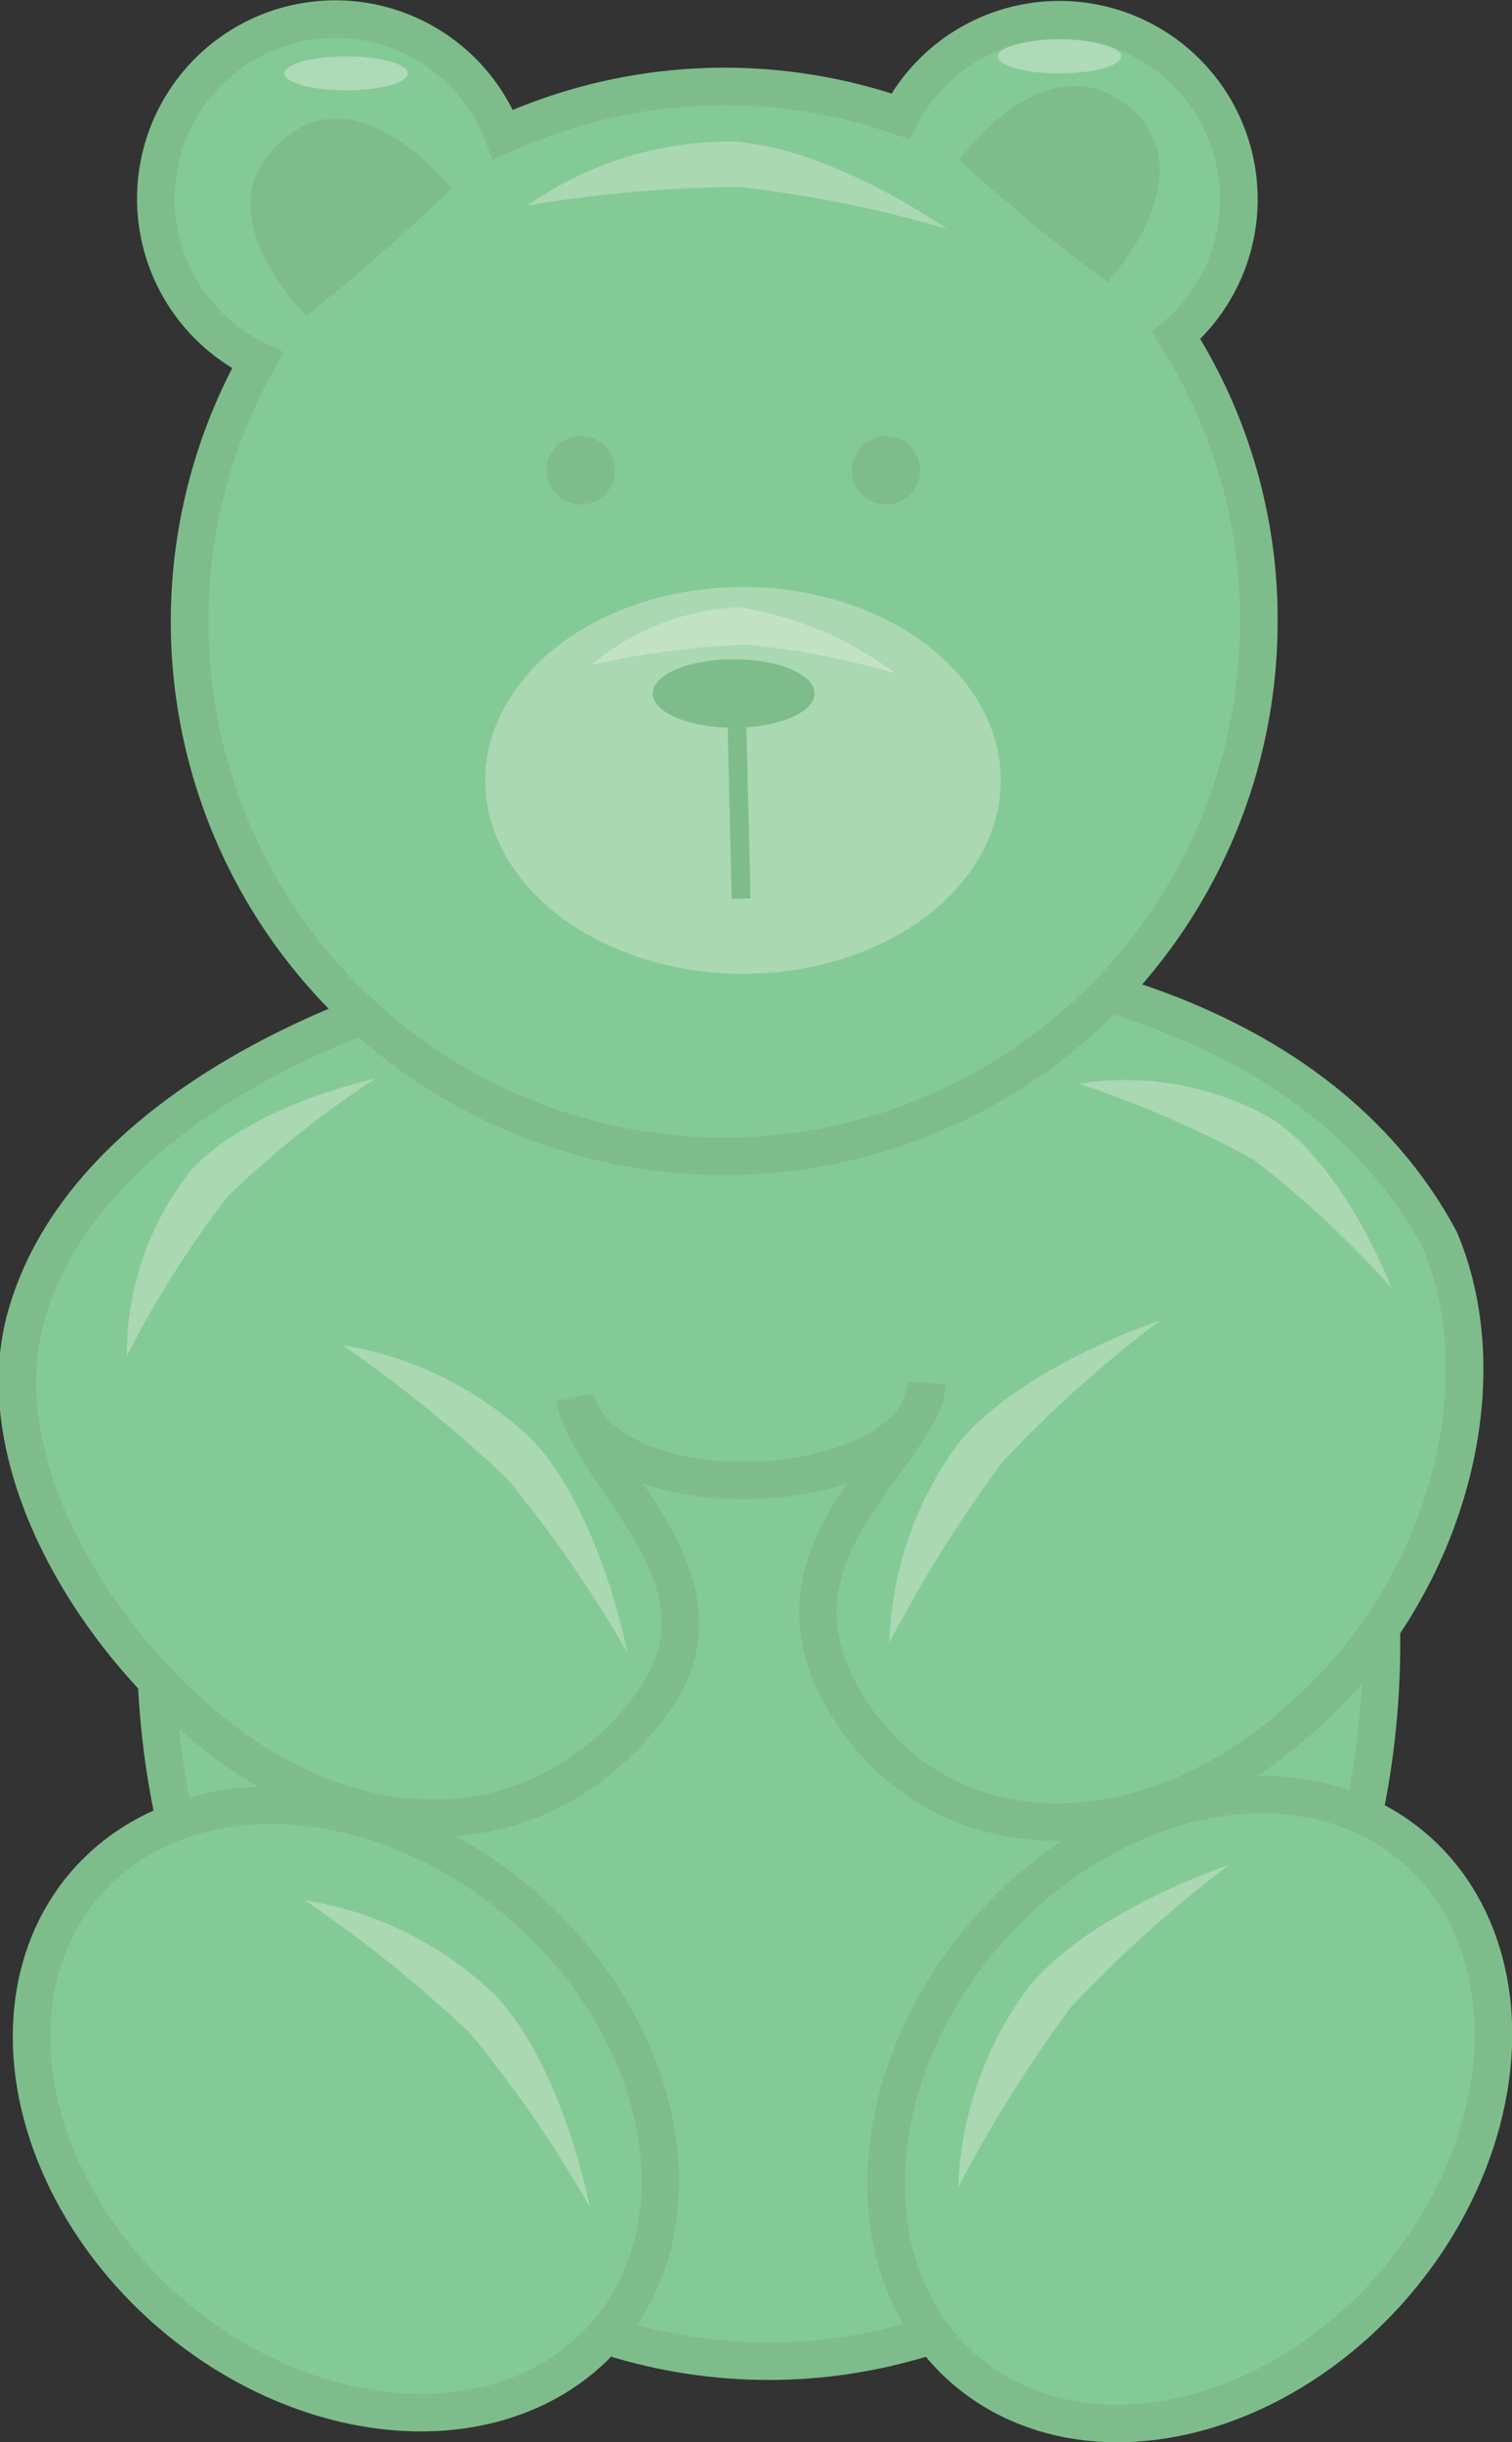 <svg id="Layer_1" data-name="Layer 1" xmlns="http://www.w3.org/2000/svg" viewBox="0 0 40.19 64.9"><rect x="0" y="0" width="40.19" height="64.9" fill="#333333" stroke="none"/><defs><style>.cls-1,.cls-5{fill:#84ca97;stroke:#7ebd8b;stroke-miterlimit:10;}.cls-2,.cls-4{fill:#fbf9ef;}.cls-2{opacity:0.31;}.cls-3{fill:#7ebd8b;}.cls-4{opacity:0.36;}.cls-5{stroke-width:0.5px;}</style></defs><title>bear-green</title><ellipse class="cls-1" cx="20.43" cy="43.66" rx="16.29" ry="19.09"/><path class="cls-1" d="M55,51.35c-4.23,3.67-9.53,3.38-11.91-.62s1.9-6.37,2.18-8.46c-.21,3.12-8.49,3.59-9.35.39.3,2,4.37,4.76,2.12,8-2.63,3.73-7.52,4.38-11.9.77-3.41-2.84-5.85-7.41-4.8-11,1.82-6.27,11.14-9.2,15.34-9.53,12.36-1,19.39,2.28,22.22,7.55C60.57,42.4,59,48,55,51.35Z" transform="translate(-20.63 -5.5)"/><path class="cls-1" d="M54.09,22a14.21,14.21,0,1,1-26.61-6.92,4.77,4.77,0,1,1,6.52-6,14.19,14.19,0,0,1,10.56-.49,4.77,4.77,0,1,1,7.33,5.83A14,14,0,0,1,54.09,22Z" transform="translate(-20.63 -5.5)"/><ellipse class="cls-1" cx="29.83" cy="61.55" rx="7.16" ry="9.15" transform="translate(-56.87 38.34) rotate(-49.14)"/><ellipse class="cls-1" cx="52.25" cy="61.55" rx="9.15" ry="7.16" transform="translate(-49.11 55.3) rotate(-49.14)"/><ellipse class="cls-2" cx="19.75" cy="20.74" rx="6.85" ry="5.14"/><circle class="cls-3" cx="15.44" cy="12.5" r="0.91"/><circle class="cls-3" cx="23.55" cy="12.5" r="0.91"/><ellipse class="cls-3" cx="19.5" cy="18.43" rx="2.15" ry="0.91"/><path class="cls-3" d="M28.77,13.89a48.63,48.63,0,0,0,3.86-3.38s-2.66-3.4-4.78-1C26.17,11.36,28.77,13.89,28.77,13.89Z" transform="translate(-20.63 -5.5)"/><path class="cls-3" d="M46.13,9.75A46.26,46.26,0,0,0,50.07,13s2.94-3.15.27-4.88C48.22,6.8,46.13,9.75,46.13,9.75Z" transform="translate(-20.63 -5.5)"/><ellipse class="cls-4" cx="9.2" cy="1.95" rx="1.64" ry="0.45"/><ellipse class="cls-4" cx="28.16" cy="1.5" rx="1.64" ry="0.45"/><path class="cls-2" d="M51.46,40.6a32.37,32.37,0,0,0-4.19,3.76,36.18,36.18,0,0,0-3,4.8,9.37,9.37,0,0,1,1.88-5.36C47.89,41.76,51.46,40.6,51.46,40.6Z" transform="translate(-20.63 -5.5)"/><path class="cls-2" d="M37.31,49.44a32.44,32.44,0,0,0-3.2-4.64,35.66,35.66,0,0,0-4.38-3.55,9.45,9.45,0,0,1,5.08,2.55C36.61,45.75,37.31,49.44,37.31,49.44Z" transform="translate(-20.63 -5.5)"/><path class="cls-2" d="M53.29,55.07a33.44,33.44,0,0,0-4.19,3.77,35.65,35.65,0,0,0-3,4.79A9.46,9.46,0,0,1,48,58.27C49.72,56.23,53.29,55.07,53.29,55.07Z" transform="translate(-20.63 -5.5)"/><path class="cls-2" d="M36.31,64.16a32.44,32.44,0,0,0-3.2-4.64A35.22,35.22,0,0,0,28.73,56a9.4,9.4,0,0,1,5.08,2.54C35.61,60.47,36.31,64.16,36.31,64.16Z" transform="translate(-20.63 -5.5)"/><path class="cls-2" d="M45.79,11.58a32.43,32.43,0,0,0-5.52-1.11,35.47,35.47,0,0,0-5.62.49,9.44,9.44,0,0,1,5.43-1.7C42.73,9.41,45.79,11.58,45.79,11.58Z" transform="translate(-20.63 -5.5)"/><line class="cls-5" x1="19.59" y1="19.34" x2="19.7" y2="23.88"/><path class="cls-2" d="M57.62,39.73a26.29,26.29,0,0,0-3.7-3.43,28.29,28.29,0,0,0-4.61-2,7.89,7.89,0,0,1,5.09.91C56.37,36.46,57.62,39.73,57.62,39.73Z" transform="translate(-20.63 -5.5)"/><path class="cls-2" d="M30.62,34.16a26,26,0,0,0-3.94,3.14A27.23,27.23,0,0,0,24,41.54a7.88,7.88,0,0,1,1.67-4.89C27.21,34.89,30.62,34.16,30.62,34.16Z" transform="translate(-20.63 -5.5)"/><path class="cls-2" d="M44.44,23.4a20.92,20.92,0,0,0-4-.77,23.32,23.32,0,0,0-4.09.54,6.51,6.51,0,0,1,3.92-1.53A9.28,9.28,0,0,1,44.44,23.4Z" transform="translate(-20.63 -5.5)"/></svg>